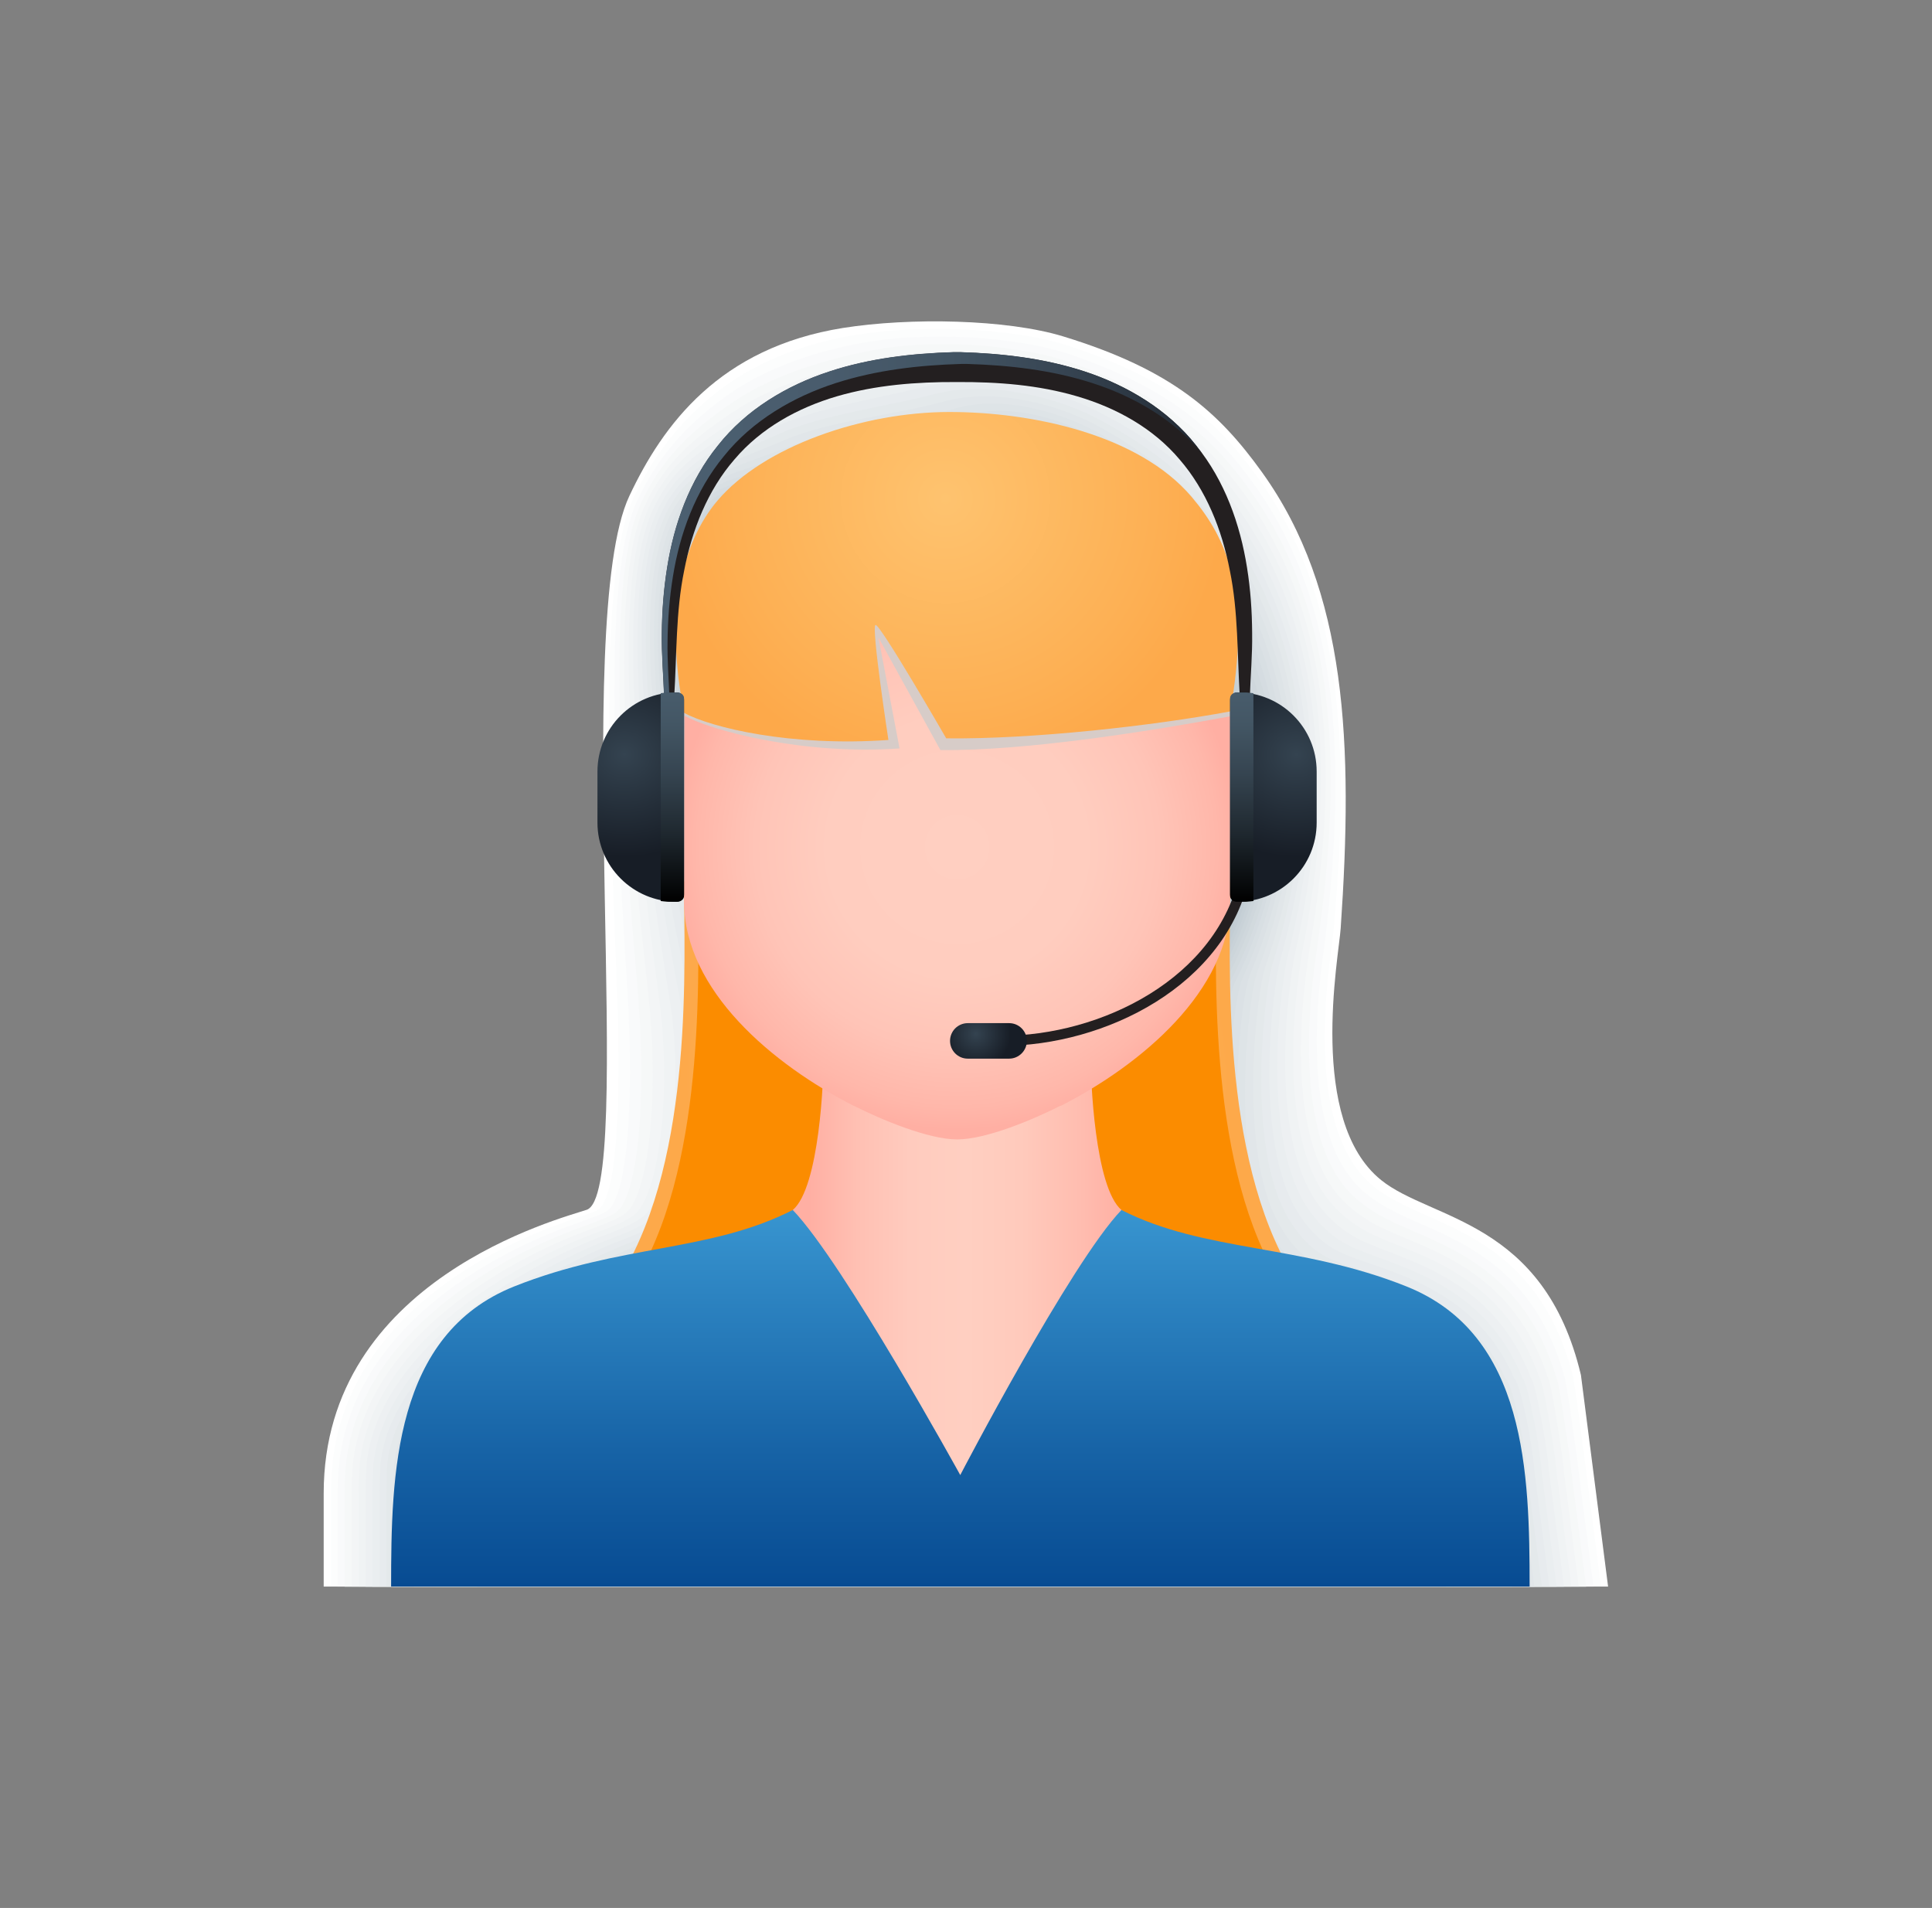 <?xml version="1.0" encoding="utf-8"?>
<!-- Generator: Adobe Illustrator 27.1.0, SVG Export Plug-In . SVG Version: 6.00 Build 0)  -->
<svg version="1.1" id="Layer_1" xmlns="http://www.w3.org/2000/svg" xmlns:xlink="http://www.w3.org/1999/xlink" x="0px" y="0px"
	 viewBox="0 0 166.47 164.4" style="enable-background:new 0 0 166.47 164.4;" xml:space="preserve">
<rect x="0" y="0" width="166.47" height="164.4" fill="#808080" stroke="none"/>
<style type="text/css">
	.st0{fill:#FFFFFF;}
	.st1{display:none;}
	.st2{display:inline;}
	.st3{fill:#41474F;}
	.st4{fill:#036AAA;}
	.st5{fill-rule:evenodd;clip-rule:evenodd;fill:#41474F;}
	.st6{fill-rule:evenodd;clip-rule:evenodd;fill:#036AAA;}
	.st7{fill:#050505;}
	.st8{opacity:0.2;fill:#1B558A;}
	
		.st9{clip-path:url(#SVGID_00000021095128550029285020000003803921592710460055_);fill:url(#SVGID_00000094607826675252018950000017175232282641647790_);}
	.st10{fill:#333333;}
	.st11{fill:#0E4681;}
	.st12{fill:none;stroke:#318DCC;stroke-width:4;stroke-miterlimit:10;}
	.st13{fill:#38434B;}
	.st14{fill:url(#SVGID_00000013161500553168539500000000347292895015205547_);}
	.st15{fill:url(#SVGID_00000033363256913893925540000000986980766453612683_);}
	.st16{fill:url(#SVGID_00000173157913167407219890000000460242093690768292_);}
	.st17{fill:#B6D6EF;}
	.st18{fill:#FCFDFD;}
	.st19{fill:#F9FAFB;}
	.st20{fill:#F6F8F8;}
	.st21{fill:#F3F5F6;}
	.st22{fill:#F0F3F4;}
	.st23{fill:#EDF0F2;}
	.st24{fill:#EAEEF0;}
	.st25{fill:#E7EBEE;}
	.st26{fill:#E4E9EB;}
	.st27{fill:#E1E6E9;}
	.st28{fill:#DEE4E7;}
	.st29{fill:#DBE1E5;}
	.st30{fill:#D8DFE3;}
	.st31{fill:#D5DCE1;}
	.st32{fill:#D2DADE;}
	.st33{fill:#CFD7DC;}
	.st34{fill:#CCD5DA;}
	.st35{fill:#C9D2D8;}
	.st36{fill:#C6D0D6;}
	.st37{fill:#C3CDD4;}
	.st38{fill:#C0CBD1;}
	.st39{fill:#BDC8CF;}
	.st40{fill:#BAC6CD;}
	.st41{fill:url(#SVGID_00000094612101319572911940000012581704795532617862_);}
	.st42{fill:#E3F2FD;}
	.st43{fill:url(#SVGID_00000104694849859825290990000010845086087577927615_);}
	.st44{fill:#C2185B;}
	.st45{fill:url(#SVGID_00000049190921750187991440000017290418537064216993_);}
	.st46{fill:#CFD8DC;}
	.st47{fill:#EFF9FF;}
	.st48{fill:url(#SVGID_00000065785220299686695050000015607198085209968062_);}
	.st49{fill:url(#SVGID_00000129891838028100985070000005797559110929173651_);}
	.st50{fill:url(#SVGID_00000039855616475347105530000011999056926694417034_);}
	.st51{fill:url(#SVGID_00000041287044291840622080000010755766753017599898_);}
	.st52{fill:url(#SVGID_00000000924306118647761900000010064503802900538503_);}
	.st53{fill:#B0BEC5;}
	.st54{fill:url(#SVGID_00000026144023068981794980000005446090536348999316_);}
	.st55{fill:#FFB6A9;}
	.st56{fill:url(#SVGID_00000136407771423493914920000010357528038165616000_);}
	.st57{fill:url(#SVGID_00000024683103117904482610000000348390557013142413_);}
	.st58{fill:#FEFEFE;}
	.st59{fill:#FBFBFC;}
	.st60{fill:#F8F9FA;}
	.st61{fill:#F5F6F7;}
	.st62{fill:#F2F4F5;}
	.st63{fill:#EFF2F3;}
	.st64{fill:#ECEFF1;}
	.st65{fill:#E9EDEF;}
	.st66{fill:#E7ECEE;}
	.st67{fill:#E6EAED;}
	.st68{fill:#E3E8EA;}
	.st69{fill:#E1E7E9;}
	.st70{fill:#E0E5E8;}
	.st71{fill:#DDE3E6;}
	.st72{fill:url(#SVGID_00000070806671439753505570000012866083994482526654_);}
	.st73{fill:url(#SVGID_00000091732749622407171810000011132973749754041259_);}
	.st74{fill:url(#SVGID_00000081640725354815232720000014912597128320009915_);}
	.st75{fill:url(#SVGID_00000018959844096950080330000011240206741522611875_);}
	.st76{opacity:0.5;fill:#FFFFFF;}
	.st77{fill:url(#SVGID_00000047779638309629498360000011572934473226838957_);}
	.st78{fill:url(#SVGID_00000046309992146190634230000014087254295130311554_);}
	.st79{fill:url(#SVGID_00000039840243664866773580000000438010957703566991_);}
	.st80{fill:#FBFCFC;}
	.st81{fill:#F7F8F9;}
	.st82{fill:#EBEFF0;}
	.st83{fill:#E3E8EB;}
	.st84{fill:#DFE5E8;}
	.st85{fill:#DBE2E5;}
	.st86{fill:#D7DEE2;}
	.st87{fill:#D3DBDF;}
	.st88{fill:#D0D8DC;}
	.st89{fill:#CCD5D9;}
	.st90{fill:#C8D1D6;}
	.st91{fill:#C4CED3;}
	.st92{fill:#C0CBD0;}
	.st93{fill:#BCC8CD;}
	.st94{fill:#B8C4CB;}
	.st95{fill:#B4C1C8;}
	.st96{fill:#ACBBC2;}
	.st97{fill:#A8B7BF;}
	.st98{fill:#A4B4BC;}
	.st99{fill:#FEFCFC;}
	.st100{fill:#FCFAF9;}
	.st101{fill:#FBF7F6;}
	.st102{fill:#F9F4F3;}
	.st103{fill:#F8F1F0;}
	.st104{fill:#F6EFED;}
	.st105{fill:#F5ECEA;}
	.st106{fill:#F4E9E7;}
	.st107{fill:#F2E6E4;}
	.st108{fill:#F1E4E1;}
	.st109{fill:#EFE1DE;}
	.st110{fill:#EEDEDB;}
	.st111{fill:#ECDBD8;}
	.st112{fill:#EBD9D5;}
	.st113{fill:#E9D6D2;}
	.st114{fill:#E8D3CF;}
	.st115{fill:#E7D0CC;}
	.st116{fill:#E5CEC9;}
	.st117{fill:#E4CBC6;}
	.st118{fill:#E2C8C3;}
	.st119{fill:#E1C5C0;}
	.st120{fill:#DFC3BD;}
	.st121{fill:#DEC0BA;}
	.st122{fill:#FEFDFD;}
	.st123{fill:#FDFCFB;}
	.st124{fill:#FCFAFA;}
	.st125{fill:#FBF8F8;}
	.st126{fill:#FAF7F6;}
	.st127{fill:#F9F5F4;}
	.st128{fill:#F8F3F3;}
	.st129{fill:#F7F2F1;}
	.st130{fill:#F6F0EF;}
	.st131{fill:#F5EEED;}
	.st132{fill:#F4EDEB;}
	.st133{fill:#F3EBEA;}
	.st134{fill:#F2EAE8;}
	.st135{fill:#F1E8E6;}
	.st136{fill:#F0E6E4;}
	.st137{fill:#EFE5E2;}
	.st138{fill:#EEE3E1;}
	.st139{fill:#EDE1DF;}
	.st140{fill:#ECE0DD;}
	.st141{fill:#EBDEDB;}
	.st142{fill:#EADCDA;}
	.st143{fill:#E9DBD8;}
	.st144{fill:#E8D9D6;}
	.st145{fill:url(#SVGID_00000147189209133307772790000010839335239076441493_);}
	.st146{fill:url(#SVGID_00000124151366496935581660000010143507230124483980_);}
	.st147{fill:url(#SVGID_00000072983979374458328780000005755332756701561251_);}
	.st148{fill:url(#SVGID_00000031205089440753913240000008837085449009083046_);}
	.st149{fill:#FCF9F9;}
	.st150{fill:#F9F4F4;}
	.st151{fill:#F6EEEE;}
	.st152{fill:#F4E8E8;}
	.st153{fill:#F1E3E3;}
	.st154{fill:#EEDDDD;}
	.st155{fill:#EBD7D7;}
	.st156{fill:#E8D2D2;}
	.st157{fill:#E5CCCC;}
	.st158{fill:#E2C6C6;}
	.st159{fill:#DFC1C1;}
	.st160{fill:#DDBBBB;}
	.st161{fill:#DAB6B6;}
	.st162{fill:#D7B0B0;}
	.st163{fill:#D4AAAA;}
	.st164{fill:#D1A5A5;}
	.st165{fill:#CE9F9F;}
	.st166{fill:#CB9999;}
	.st167{fill:#C89494;}
	.st168{fill:#C68E8E;}
	.st169{fill:#C38888;}
	.st170{fill:#C08383;}
	.st171{fill:#BD7D7D;}
	.st172{fill:url(#SVGID_00000115481745857877892220000004074645267806492855_);}
	.st173{fill:url(#SVGID_00000111903416345429906560000017197410849576447675_);}
	.st174{fill:#FDFBFA;}
	.st175{fill:#F8F2F1;}
	.st176{fill:#F6EEED;}
	.st177{fill:#F4EAE8;}
	.st178{fill:#F2E6E3;}
	.st179{fill:#F0E1DF;}
	.st180{fill:#EEDDDA;}
	.st181{fill:#EBD9D6;}
	.st182{fill:#E9D5D1;}
	.st183{fill:#E7D1CC;}
	.st184{fill:#E5CCC8;}
	.st185{fill:#E3C8C3;}
	.st186{fill:#E1C4BE;}
	.st187{fill:#DCBCB5;}
	.st188{fill:#DAB7B1;}
	.st189{fill:#D8B3AC;}
	.st190{fill:#D6AFA7;}
	.st191{fill:#D4ABA3;}
	.st192{fill:#D1A69E;}
	.st193{fill:#CFA29A;}
	.st194{fill:#CD9E95;}
	.st195{fill:url(#SVGID_00000044135856649111552010000007903733527646458553_);}
	.st196{fill:url(#SVGID_00000178927046294442074620000016624505026889165966_);}
	.st197{fill:url(#SVGID_00000052076892393880124400000011160018522880607669_);}
	.st198{fill:url(#SVGID_00000023962483931706419730000002587026565720127898_);}
	.st199{fill:url(#SVGID_00000087398958486432219810000016593241710895421327_);}
	.st200{fill:url(#SVGID_00000106105217666703072980000008158818442264930224_);}
	.st201{fill:url(#SVGID_00000018236464644867632230000005081119574725614001_);}
	.st202{fill:url(#SVGID_00000111164740061922873080000018047271837117095101_);}
	.st203{fill:url(#SVGID_00000008142924540877411920000007883550312318462887_);}
	.st204{fill:url(#SVGID_00000172401935131226494820000018322954488117883802_);}
	.st205{fill:url(#SVGID_00000132058415845543324470000002383377604766371236_);}
	.st206{fill:url(#SVGID_00000149382221875135592970000010812173044893137560_);}
	.st207{fill:url(#SVGID_00000138559032698198233470000001642753857764312201_);}
	.st208{fill:#FB8C00;}
	.st209{fill:url(#SVGID_00000066485478177000190970000016106137709066273945_);}
	.st210{fill:url(#SVGID_00000137133462826074498890000014778121049391701659_);}
	.st211{fill:url(#SVGID_00000143602083527330629400000013983511819607070362_);}
	.st212{fill:#D7CCC8;}
	.st213{fill:url(#SVGID_00000078011570046297749420000018339284336503195556_);}
	.st214{fill:#231F20;}
	.st215{fill:url(#SVGID_00000002371843883607305940000000188141871538637230_);}
	.st216{fill:url(#SVGID_00000124871662731412761730000005618807378570537617_);}
	.st217{fill:url(#SVGID_00000161593903504981410720000001088302531871288217_);}
	.st218{fill:url(#SVGID_00000130638826468796815300000006125094776501194174_);}
	.st219{fill:url(#SVGID_00000131334092378489741310000015318324825571891882_);}
	.st220{fill:url(#SVGID_00000008116736697778246780000015263215111691975297_);}
	.st221{fill:#FCFCFD;}
	.st222{fill:#F8FAFA;}
	.st223{fill:#F5F7F8;}
	.st224{fill:#EEF2F3;}
	.st225{fill:#E8ECEE;}
	.st226{fill:#E5E9EC;}
	.st227{fill:#DBE1E4;}
	.st228{fill:#D7DFE2;}
	.st229{fill:#D4DCDF;}
	.st230{fill:#D1D9DD;}
	.st231{fill:#CDD7DA;}
	.st232{fill:#CAD4D8;}
	.st233{fill:#C7D1D6;}
	.st234{fill:#C0CCD1;}
	.st235{fill:#BDC9CE;}
	.st236{fill:#BAC6CC;}
	.st237{fill:#B6C4C9;}
	.st238{fill:#B3C1C7;}
	.st239{fill:#DC655A;}
	.st240{fill:url(#SVGID_00000044177776619058992500000015779510274393646223_);}
	.st241{fill:url(#SVGID_00000115509941396679032870000016844057439221248437_);}
	.st242{fill:url(#SVGID_00000026123680179142540110000002679548367964165024_);}
	.st243{fill:url(#SVGID_00000032637136981317751560000001983084964475016361_);}
	.st244{fill:url(#SVGID_00000081610835861585238070000006481639487218620339_);}
	.st245{fill:url(#SVGID_00000151524370054832937590000011910251914746049207_);}
	.st246{fill:url(#SVGID_00000084515011242766173200000008173505857605414021_);}
	.st247{fill:url(#SVGID_00000010294300734058831100000003854589126568116158_);}
	.st248{fill:url(#SVGID_00000170989744813017266270000012455820717782015118_);}
	.st249{fill:url(#SVGID_00000067212574772685797990000008692943159959239554_);}
	.st250{fill:url(#SVGID_00000157276697438591323390000005232955554362797221_);}
	.st251{fill:url(#SVGID_00000137830784999272680530000005704020144841086865_);}
	.st252{fill:url(#SVGID_00000106123221325929535450000016463163199399825057_);}
	.st253{fill:url(#SVGID_00000084523271799355254140000008703729535777575078_);}
	.st254{fill:url(#SVGID_00000094616000515057453570000003365061686178128010_);}
	.st255{fill:url(#SVGID_00000129885934902960928210000016987002936243361727_);}
	.st256{fill:url(#SVGID_00000049220009485952571210000016794968137110327455_);}
	.st257{fill:url(#SVGID_00000119091697207686863130000018409758023957790599_);}
	.st258{fill:url(#SVGID_00000055690099897728261600000004394162622190640008_);}
	.st259{fill:url(#SVGID_00000163760755185945079170000010194547173156292480_);}
	.st260{fill:url(#SVGID_00000067926877473618071690000015590433634548758926_);}
	.st261{fill:none;}
	.st262{fill:url(#SVGID_00000014593310916735046230000003938044388757486724_);}
	.st263{fill:#FFFFFF;fill-opacity:0.36;}
	.st264{fill:url(#SVGID_00000034078599451150239690000011415040558881602969_);}
	.st265{fill:url(#SVGID_00000052798883566300225670000000062412240221816713_);}
	.st266{fill:url(#SVGID_00000080170336945008921550000016280340136813186999_);}
	.st267{fill:url(#SVGID_00000171696930216535492460000002065100721391916960_);}
	.st268{fill:url(#SVGID_00000150791935620928443890000016228081722578159282_);}
	.st269{fill:url(#SVGID_00000008143147134228118020000006464967052322089879_);}
	.st270{fill:url(#SVGID_00000016773368802133569970000002353410873638261674_);}
	.st271{fill:url(#SVGID_00000074399969272318376940000001201282680368334478_);}
	.st272{fill:url(#SVGID_00000116208720512121906180000000199859807070315438_);}
	.st273{fill:url(#SVGID_00000037673954719790264500000014652204020379775382_);}
	.st274{fill:url(#SVGID_00000181772840097860010340000003193551037505022365_);}
	.st275{fill:url(#SVGID_00000053535484338264918610000013840757520682343828_);}
	.st276{fill:url(#SVGID_00000067947026008564998210000009913441510959215537_);}
	.st277{fill:url(#SVGID_00000060001610338809535390000016204471468018304929_);}
	.st278{fill:#EEF1F3;}
	.st279{fill:#E6EBED;}
	.st280{fill:#E2E7EA;}
	.st281{fill:#DAE0E4;}
	.st282{fill:#D6DDE1;}
	.st283{fill:#CDD6DA;}
	.st284{fill:#C9D3D7;}
	.st285{fill:#C5D0D4;}
	.st286{fill:#C1CCD1;}
	.st287{fill:#B9C5CB;}
	.st288{fill:#B5C2C8;}
	.st289{fill:#B1BFC5;}
	.st290{fill:#A8B8BF;}
	.st291{fill:#A0B1B9;}
	.st292{fill:url(#SVGID_00000097462210953948082340000012136684935584679052_);}
	.st293{fill:url(#SVGID_00000053518251306052098470000007319540333223791030_);}
	.st294{fill:#212121;}
	.st295{fill:url(#SVGID_00000103969717833102376550000005869424389762506669_);}
	.st296{fill:url(#SVGID_00000174591654671507558030000012224978772480834949_);}
	.st297{fill:url(#SVGID_00000016759664806506967270000007365129082083987120_);}
	.st298{fill:url(#SVGID_00000097459010423384941660000013990492183673968261_);}
	.st299{fill:url(#SVGID_00000117668166279678965150000005996490270971907721_);}
	.st300{fill:url(#SVGID_00000103971843603766343220000012047602058438340737_);}
	.st301{fill:url(#SVGID_00000129165155956258227360000000029996375136725944_);}
	.st302{fill:url(#SVGID_00000028297859838093065520000000739109785627109291_);}
	.st303{fill:url(#SVGID_00000103249100802407998480000003892099636324703884_);}
	.st304{fill:url(#SVGID_00000091695312659909774800000015825763015238694289_);}
	.st305{fill:#B5BECC;}
	.st306{fill:url(#SVGID_00000086667784941262620820000012503489901664557721_);}
	.st307{fill:#FFFFFF;fill-opacity:0.28;}
	.st308{opacity:0.25;}
	.st309{fill:url(#SVGID_00000100343080459218783050000010244773287361363627_);}
	.st310{fill:url(#SVGID_00000163765091233852260430000009738483246283598755_);}
	.st311{fill:url(#SVGID_00000149382783017832965770000016037200590668286361_);}
	.st312{fill:url(#SVGID_00000026136448795480193920000006008880302900623271_);}
	.st313{fill:url(#SVGID_00000012450560087826782610000018322910442411878830_);}
	.st314{fill:url(#SVGID_00000035488650513866278210000016768770249795086250_);}
	.st315{fill:url(#SVGID_00000168812149471089336930000005807791932547376301_);}
	.st316{fill:url(#SVGID_00000152970516555935119380000008819621695796799630_);}
	.st317{fill:url(#SVGID_00000068637235190762942530000014155992431696585100_);}
	.st318{fill:url(#SVGID_00000010298141591566059440000007787695987351808164_);}
	.st319{fill:url(#SVGID_00000075142232162725368690000011054374610896407227_);}
	.st320{fill:url(#SVGID_00000095306633384078761510000013470064984502825148_);}
	.st321{fill:url(#SVGID_00000000940783106685465230000010586306440794374591_);}
	.st322{fill:url(#SVGID_00000116227660421297106840000015637859968686801342_);}
	.st323{fill:url(#SVGID_00000083785066382804425140000002589814496976730014_);}
	.st324{fill:url(#SVGID_00000121976324099879811840000010115088801590292631_);}
	.st325{fill:url(#SVGID_00000132790492445577336720000011857258114597748906_);}
	.st326{fill:url(#SVGID_00000176007635741308697370000004054805964371018131_);}
	.st327{fill:url(#SVGID_00000011027581262698704990000011295291993594029451_);}
	.st328{fill:url(#SVGID_00000077291606033714330950000006051759716981049240_);}
	.st329{fill:url(#SVGID_00000151509644249946018500000009639135816874150827_);}
	.st330{fill:url(#SVGID_00000035493397914651830010000001726778675773876864_);}
	.st331{fill:url(#SVGID_00000154423699934906554400000007277637656094782636_);}
	.st332{fill:url(#SVGID_00000070819704292739185350000005544277639240135552_);}
	.st333{fill:url(#SVGID_00000054948384495061049250000016443151010528459151_);}
	.st334{fill:url(#SVGID_00000183241651792018760560000007775367839697246383_);}
	.st335{fill:url(#SVGID_00000056413016539303162970000016712425754976817039_);}
	.st336{fill:url(#SVGID_00000128465552131842711770000004513390200721650595_);}
	.st337{fill:url(#SVGID_00000167397289891133033180000010324527054518301314_);}
	.st338{fill:url(#SVGID_00000049937717342205731050000005753001245736079294_);}
	.st339{fill:url(#SVGID_00000084502924076161001640000009813602200423259064_);}
	.st340{fill:url(#SVGID_00000103955680205732613070000008819876402139319961_);}
	.st341{fill:url(#SVGID_00000127024693734402117950000003217268493396648088_);}
	.st342{fill:url(#SVGID_00000095326540316100607270000011119113577961454263_);}
	.st343{fill:url(#SVGID_00000055694530895379286840000000937395642302107014_);}
	.st344{fill:url(#SVGID_00000091010974115986165960000006017849329046987708_);}
	.st345{fill:url(#SVGID_00000103247925369865727380000005577208728353329312_);}
	.st346{fill:url(#SVGID_00000031899609064384595830000014425583768601991091_);}
	.st347{fill:url(#SVGID_00000043418639655648040860000000432045519954647188_);}
	.st348{fill:url(#SVGID_00000057126706913107394950000004391639668947453075_);}
	.st349{fill:url(#SVGID_00000040571487411159784650000014234498988837802134_);}
	.st350{fill:url(#SVGID_00000106144641416018020920000015181705674723182506_);}
	.st351{fill:url(#SVGID_00000115507634811121577260000006523691829831714735_);}
	.st352{fill:url(#SVGID_00000045597573198600607390000010303503180866530966_);}
	.st353{fill:url(#SVGID_00000054969749461170431120000005028378084624404881_);}
	.st354{fill:url(#SVGID_00000181803884427607991250000018149460491441769663_);}
	.st355{fill:url(#SVGID_00000131353098180963809330000014777252910583283894_);}
	.st356{fill:url(#SVGID_00000060734254546295595720000008186222597640636806_);}
	.st357{fill:url(#SVGID_00000090293983889415389680000004260151205797884599_);}
	.st358{fill:url(#SVGID_00000058552761216154699520000005009403583840129436_);}
	.st359{fill:url(#SVGID_00000101785346080405943900000006512637496875778724_);}
	.st360{fill:url(#SVGID_00000100371538106971552430000015001657854906123673_);}
	.st361{fill:url(#SVGID_00000023965239984720975830000011757633817390077832_);}
	.st362{fill:url(#SVGID_00000170254344690977076510000007749421905592674718_);}
	.st363{fill:url(#SVGID_00000016762891537062483660000004545723978734495874_);}
	.st364{fill:url(#SVGID_00000132771030591673345470000004785707380165947780_);}
	.st365{fill:url(#SVGID_00000170963199396656993870000000468219951431060898_);}
	.st366{fill:url(#SVGID_00000029765908102162809710000013416280159966941066_);}
	.st367{fill:url(#SVGID_00000178902040064880304660000008664574189926924190_);}
	.st368{fill:#E8B46C;}
	.st369{fill:url(#SVGID_00000165200443969036269290000011496171724311473812_);}
	.st370{fill:#D88A3B;}
	.st371{fill:url(#SVGID_00000034070327355661154150000011074288526742234508_);}
	.st372{fill:url(#SVGID_00000172436592973305129360000015938743031954590349_);}
	.st373{fill:url(#SVGID_00000168839869452161613680000006580398770782892949_);}
	.st374{fill:url(#SVGID_00000039105819974837249390000015138250354481197743_);}
	.st375{fill:#CCB384;}
	.st376{fill:url(#SVGID_00000023280835996792453460000003645623499983306125_);}
</style>
<g>
	<g>
		<path class="st0" d="M119,101.68c-6.36-5.14-3.65-19.2-3.48-21.69c1.09-15.83,0.56-29.09-6.78-39.3
			c-3.7-5.15-7.74-8.83-17.12-11.7c-4.86-1.49-13.19-1.65-18.99-0.73c-10.62,1.7-15.5,8.31-18.4,14.47
			c-5.1,10.81,0.68,60.43-3.73,61.53c-2.1,0.72-22.61,5.95-22.61,24.41v8.04c0,0,36.66,0,51.86,0c15.74,0,58.81,0,58.81,0
			l-2.34-18.23C133.04,105.11,123.31,105.16,119,101.68z"/>
		<path class="st18" d="M54.57,42.94c-3.13,6.67-1.96,27.18-1.4,42.51c0.36,9.98-0.01,18.25-1.84,18.9c-0.5,0.22-1.92,0.65-3.8,1.37
			c-5.96,2.27-17.6,8.24-18.89,20.45c-0.08,0.76-0.12,1.67-0.12,2.48v8.05c0,0,36.14,0,51.26,0c15.65,0,58.17,0,58.17,0l-1.29-10.01
			c0-0.15-1.06-8.11-1.14-8.18c-2.41-9.29-8.22-11.84-12.65-13.8c-1.84-0.81-3.5-1.59-4.73-2.66c-6.07-5.31-3.48-19.29-3.25-21.73
			c1.45-15.63,0.85-28.81-6.36-38.96c-3.57-5.02-7.51-8.65-16.55-11.59c-4.74-1.54-12.79-1.84-18.45-0.88
			c-4.85,0.83-8.75,2.55-11.69,4.85C58.37,36.43,56.15,39.56,54.57,42.94z"/>
		<path class="st19" d="M54.9,43.15c-3.19,6.85-1.73,27.32-0.83,42.41c0.57,9.64-0.02,18.03-1.93,18.89
			c-0.53,0.29-1.92,0.74-3.76,1.44c-5.77,2.2-17.89,8.37-19.16,20.27c-0.08,0.73-0.12,1.71-0.12,2.49v8.06c0,0,35.61,0,50.66,0
			c15.57,0,57.54,0,57.54,0l-1.29-10.01c0-0.3-1.07-8-1.23-8.15c-2.55-9.1-8.64-11.46-12.94-13.35c-1.81-0.79-3.41-1.63-4.6-2.76
			c-5.77-5.47-3.3-19.39-3.02-21.77c1.8-15.43,1.14-28.53-5.95-38.63c-3.43-4.89-7.29-8.48-15.98-11.47
			c-4.62-1.59-12.4-2.03-17.92-1.04c-4.77,0.86-8.86,2.46-11.91,4.68C58.83,36.85,56.51,39.68,54.9,43.15z"/>
		<path class="st20" d="M55.23,43.36c-3.25,7.02-1.51,27.44-0.26,42.31c0.78,9.29-0.04,17.81-2.02,18.88
			c-0.55,0.35-1.93,0.84-3.72,1.51c-5.59,2.13-18.17,8.5-19.42,20.1c-0.07,0.7-0.11,1.75-0.11,2.49v8.07c0,0,35.09,0,50.06,0
			c15.49,0,56.91,0,56.91,0l-1.29-10.02c0-0.44-1.07-7.9-1.31-8.11c-2.7-8.91-9.06-11.07-13.22-12.91
			c-1.77-0.76-3.31-1.66-4.48-2.86c-5.49-5.62-3.12-19.48-2.79-21.81c2.16-15.23,1.43-28.25-5.54-38.29
			c-3.3-4.76-7.07-8.3-15.41-11.36c-4.5-1.65-12.01-2.22-17.39-1.19c-4.69,0.89-8.97,2.36-12.14,4.51
			C59.28,37.27,56.88,39.8,55.23,43.36z"/>
		<path class="st21" d="M55.56,43.57c-3.31,7.19-1.29,27.56,0.31,42.2c0.98,8.93-0.05,17.59-2.1,18.87
			c-0.57,0.41-1.94,0.93-3.68,1.58c-5.4,2.06-18.46,8.63-19.68,19.92c-0.07,0.66-0.11,1.79-0.11,2.49v8.08c0,0,34.57,0,49.46,0
			c15.41,0,56.27,0,56.27,0l-1.29-10.02c0-0.59-1.08-7.79-1.4-8.08c-2.85-8.73-9.48-10.69-13.5-12.46c-1.74-0.74-3.22-1.7-4.36-2.96
			c-5.2-5.76-2.95-19.57-2.57-21.85c2.52-15.04,1.71-27.97-5.12-37.96c-3.17-4.63-6.85-8.14-14.84-11.24
			c-4.38-1.7-11.62-2.4-16.85-1.35c-4.6,0.93-9.08,2.26-12.36,4.34C59.74,37.68,57.24,39.92,55.56,43.57z"/>
		<path class="st22" d="M55.89,43.77c-3.37,7.37-1.08,27.67,0.88,42.1c1.17,8.58-0.07,17.36-2.19,18.86
			c-0.59,0.47-1.94,1.02-3.64,1.65c-5.21,1.98-18.75,8.77-19.94,19.74c-0.07,0.63-0.1,1.83-0.1,2.5v8.09c0,0,34.05,0,48.86,0
			c15.33,0,55.64,0,55.64,0l-1.3-10.02c0-0.74-1.09-7.68-1.48-8.05c-3-8.54-9.9-10.31-13.78-12.01c-1.7-0.71-3.12-1.73-4.23-3.06
			c-4.92-5.89-2.77-19.67-2.34-21.88c2.89-14.85,2-27.69-4.71-37.62c-3.04-4.5-6.63-7.97-14.26-11.13
			c-4.26-1.76-11.22-2.59-16.32-1.51c-4.52,0.96-9.2,2.16-12.58,4.17C60.19,38.09,57.61,40.04,55.89,43.77z"/>
		<path class="st23" d="M56.23,43.98c-3.44,7.54-0.88,27.77,1.45,42c1.35,8.22-0.08,17.14-2.28,18.85
			c-0.62,0.53-1.95,1.11-3.61,1.72c-5.03,1.91-19.03,8.9-20.2,19.57c-0.06,0.59-0.09,1.87-0.09,2.5v8.1c0,0,33.52,0,48.26,0
			c15.25,0,55,0,55,0l-1.3-10.02c0-0.89-1.09-7.58-1.57-8.01c-3.15-8.35-10.31-9.93-14.06-11.57c-1.67-0.69-3.03-1.77-4.11-3.16
			c-4.65-6.01-2.59-19.76-2.11-21.92c3.26-14.66,2.28-27.41-4.29-37.29c-2.91-4.37-6.41-7.81-13.69-11.01
			c-4.14-1.82-10.83-2.78-15.78-1.66c-4.44,1-9.31,2.06-12.8,4C60.64,38.5,57.97,40.16,56.23,43.98z"/>
		<path class="st24" d="M56.56,44.19c-3.5,7.71-0.68,27.87,2.02,41.9c1.52,7.86-0.1,16.92-2.37,18.84c-0.64,0.59-1.95,1.2-3.57,1.79
			c-4.84,1.84-19.32,9.03-20.46,19.39c-0.06,0.56-0.09,1.91-0.09,2.5v8.11c0,0,33,0,47.66,0c15.17,0,54.37,0,54.37,0l-1.3-10.02
			c0-1.03-1.1-7.47-1.65-7.98c-3.29-8.16-10.73-9.55-14.34-11.12c-1.63-0.67-2.94-1.8-3.99-3.26c-4.38-6.12-2.41-19.86-1.88-21.96
			c3.63-14.47,2.57-27.12-3.88-36.95c-2.78-4.24-6.19-7.66-13.12-10.9c-4.02-1.88-10.44-2.96-15.25-1.82
			c-4.35,1.03-9.43,1.96-13.02,3.82C61.09,38.91,58.33,40.28,56.56,44.19z"/>
		<path class="st25" d="M56.89,44.4c-3.56,7.88-0.5,27.96,2.6,41.79c1.68,7.5-0.11,16.7-2.45,18.83c-0.66,0.65-1.96,1.29-3.53,1.85
			c-4.65,1.77-19.61,9.16-20.72,19.21c-0.05,0.52-0.08,1.95-0.08,2.5v8.12c0,0,32.48,0,47.06,0c15.09,0,53.73,0,53.73,0l-1.3-10.02
			c0-1.18-1.1-7.37-1.74-7.94c-3.44-7.97-11.15-9.17-14.62-10.68c-1.59-0.64-2.84-1.82-3.87-3.36c-4.12-6.22-2.23-19.95-1.66-22
			c4.02-14.28,2.85-26.84-3.46-36.61c-2.65-4.11-5.97-7.51-12.55-10.78c-3.91-1.95-10.05-3.15-14.72-1.97
			c-4.27,1.07-9.55,1.85-13.24,3.65C61.54,39.32,58.7,40.4,56.89,44.4z"/>
		<path class="st26" d="M57.22,44.61c-3.62,8.06-0.32,28.05,3.17,41.69c1.83,7.13-0.13,16.47-2.54,18.82
			c-0.69,0.71-1.96,1.38-3.49,1.92c-4.47,1.7-19.89,9.29-20.98,19.03c-0.05,0.49-0.08,1.99-0.08,2.51v8.13c0,0,31.96,0,46.45,0
			c15.01,0,53.1,0,53.1,0l-1.3-10.02c0-1.33-1.11-7.26-1.83-7.91c-3.59-7.79-11.57-8.79-14.9-10.23c-1.56-0.62-2.76-1.85-3.74-3.46
			c-3.87-6.32-2.05-20.05-1.43-22.04c4.4-14.09,3.13-26.55-3.05-36.28c-2.53-3.97-5.75-7.37-11.98-10.67
			c-3.79-2.01-9.65-3.33-14.18-2.13c-4.19,1.11-9.67,1.75-13.46,3.48C61.99,39.73,59.06,40.52,57.22,44.61z"/>
		<path class="st27" d="M57.55,44.82c-3.68,8.23-0.17,28.13,3.74,41.59c1.96,6.77-0.14,16.25-2.63,18.81
			c-0.71,0.78-1.97,1.47-3.45,1.99c-4.28,1.63-20.18,9.42-21.24,18.86c-0.05,0.45-0.07,2.03-0.07,2.51v8.14c0,0,31.43,0,45.85,0
			c14.93,0,52.46,0,52.46,0l-1.3-10.02c0-1.48-1.12-7.15-1.91-7.88c-3.74-7.6-11.99-8.41-15.18-9.78c-1.52-0.59-2.67-1.88-3.62-3.57
			c-3.62-6.42-1.87-20.14-1.2-22.08c4.8-13.9,3.42-26.26-2.64-35.94c-2.4-3.84-5.52-7.23-11.41-10.56
			c-3.68-2.08-9.26-3.51-13.65-2.29c-4.1,1.15-9.79,1.64-13.68,3.31C62.44,40.14,59.42,40.64,57.55,44.82z"/>
		<path class="st28" d="M57.89,45.02c-3.75,8.4-0.02,28.2,4.31,41.49c2.09,6.41-0.16,16.03-2.71,18.8
			c-0.73,0.84-1.97,1.56-3.41,2.06c-4.09,1.55-20.46,9.56-21.51,18.68c-0.04,0.42-0.07,2.07-0.07,2.51v8.15c0,0,30.91,0,45.25,0
			c14.85,0,51.83,0,51.83,0l-1.31-10.02c0-1.62-1.12-7.05-2-7.84c-3.89-7.41-12.41-8.03-15.46-9.34c-1.49-0.57-2.58-1.9-3.5-3.67
			c-3.38-6.51-1.69-20.24-0.97-22.12c5.2-13.71,3.69-25.98-2.22-35.61c-2.28-3.71-5.3-7.1-10.83-10.44
			c-3.56-2.15-8.87-3.69-13.12-2.44c-4.02,1.18-9.91,1.54-13.9,3.14C62.89,40.54,59.79,40.76,57.89,45.02z"/>
		<path class="st29" d="M58.22,45.23c-3.81,8.57,0.1,28.28,4.88,41.38c2.21,6.05-0.17,15.81-2.8,18.79
			c-0.76,0.9-1.98,1.66-3.37,2.13c-3.9,1.48-20.75,9.69-21.77,18.5c-0.04,0.38-0.06,2.11-0.06,2.51v8.16c0,0,30.39,0,44.65,0
			c14.77,0,51.19,0,51.19,0l-1.31-10.02c0-1.77-1.13-6.94-2.08-7.81c-4.03-7.22-12.83-7.65-15.75-8.89
			c-1.45-0.54-2.5-1.93-3.37-3.77c-3.15-6.59-1.5-20.33-0.75-22.16c5.6-13.52,3.97-25.69-1.81-35.27
			c-2.15-3.57-5.07-6.97-10.26-10.33c-3.44-2.23-8.48-3.87-12.58-2.6c-3.93,1.22-10.03,1.43-14.13,2.97
			C63.33,40.94,60.15,40.88,58.22,45.23z"/>
		<path class="st30" d="M58.55,45.44c-3.87,8.75,0.2,28.36,5.45,41.28c2.31,5.69-0.19,15.58-2.89,18.78
			c-0.78,0.96-1.98,1.75-3.33,2.2c-3.72,1.41-21.04,9.82-22.03,18.33c-0.04,0.35-0.06,2.15-0.06,2.52v8.17c0,0,29.87,0,44.05,0
			c14.69,0,50.56,0,50.56,0l-1.31-10.02c0-1.92-1.13-6.84-2.17-7.78c-4.18-7.03-13.25-7.27-16.03-8.45
			c-1.42-0.52-2.41-1.95-3.25-3.87c-2.92-6.68-1.32-20.42-0.52-22.2c6.02-13.33,4.25-25.39-1.39-34.94
			c-2.03-3.43-4.84-6.85-9.69-10.21c-3.32-2.3-8.08-4.05-12.05-2.75c-3.85,1.26-10.15,1.32-14.35,2.8
			C63.78,41.34,60.51,41,58.55,45.44z"/>
		<path class="st31" d="M58.88,45.65c-3.93,8.92,0.28,28.45,6.02,41.18c2.41,5.33-0.2,15.36-2.98,18.77
			c-0.8,1.02-1.99,1.84-3.29,2.27c-3.53,1.34-21.32,9.95-22.29,18.15c-0.03,0.31-0.05,2.19-0.05,2.52v8.17c0,0,29.35,0,43.45,0
			c14.6,0,49.92,0,49.92,0l-1.31-10.02c0-2.07-1.14-6.73-2.25-7.74c-4.33-6.85-13.67-6.89-16.31-8c-1.38-0.5-2.33-1.97-3.13-3.97
			c-2.7-6.76-1.13-20.52-0.29-22.24c6.44-13.13,4.52-25.1-0.98-34.6c-1.91-3.3-4.61-6.74-9.12-10.1c-3.2-2.39-7.69-4.23-11.52-2.91
			c-3.77,1.3-10.27,1.21-14.57,2.63C64.23,41.74,60.88,41.12,58.88,45.65z"/>
		<path class="st32" d="M59.21,45.86c-4,9.09,0.34,28.55,6.6,41.07c2.49,4.98-0.22,15.14-3.06,18.76c-0.83,1.08-2,1.93-3.25,2.34
			c-3.34,1.27-21.61,10.08-22.55,17.97c-0.03,0.28-0.04,2.23-0.04,2.52v8.18c0,0,28.82,0,42.85,0c14.52,0,49.29,0,49.29,0
			l-1.31-10.02c0-2.22-1.14-6.62-2.34-7.71c-4.48-6.66-14.08-6.51-16.59-7.55c-1.34-0.47-2.25-2-3-4.07
			c-2.48-6.85-0.95-20.61-0.06-22.27c6.86-12.93,4.79-24.8-0.56-34.27c-1.79-3.16-4.38-6.63-8.55-9.98
			c-3.08-2.47-7.3-4.41-10.98-3.06c-3.68,1.34-10.39,1.1-14.79,2.46C64.67,42.14,61.24,41.24,59.21,45.86z"/>
		<path class="st33" d="M59.54,46.07c-4.06,9.26,0.37,28.66,7.17,40.97c2.56,4.64-0.23,14.91-3.15,18.75
			c-0.85,1.14-2,2.02-3.21,2.41c-3.16,1.2-21.9,10.21-22.81,17.8c-0.03,0.24-0.04,2.27-0.04,2.53v8.19c0,0,28.3,0,42.25,0
			c14.44,0,48.65,0,48.65,0l-1.31-10.02c0-2.36-1.15-6.52-2.42-7.68c-4.63-6.47-14.5-6.13-16.87-7.11
			c-1.31-0.45-2.18-2.02-2.88-4.17c-2.27-6.93-0.76-20.7,0.16-22.31c7.29-12.73,5.05-24.51-0.15-33.93
			c-1.67-3.02-4.13-6.53-7.98-9.87c-2.95-2.56-6.9-4.59-10.45-3.22c-3.6,1.39-10.51,0.99-15.01,2.29
			C65.12,42.54,61.61,41.36,59.54,46.07z"/>
		<path class="st34" d="M59.88,46.28c-4.12,9.44,0.37,28.8,7.74,40.87c2.62,4.3-0.25,14.69-3.24,18.74
			c-0.87,1.2-2.01,2.11-3.17,2.48c-2.97,1.12-22.18,10.35-23.07,17.62c-0.02,0.21-0.03,2.31-0.03,2.53v8.2c0,0,27.78,0,41.65,0
			c14.36,0,48.02,0,48.02,0l-1.31-10.03c0-2.51-1.16-6.41-2.51-7.64c-4.78-6.28-14.92-5.75-17.15-6.66
			c-1.27-0.42-2.1-2.04-2.76-4.27c-2.07-7.01-0.57-20.79,0.39-22.35c7.73-12.51,5.31-24.21,0.26-33.59
			c-1.55-2.88-3.89-6.44-7.4-9.75c-2.82-2.66-6.51-4.77-9.91-3.38c-3.51,1.43-10.63,0.87-15.23,2.12
			C65.57,42.93,61.97,41.48,59.88,46.28z"/>
		<path class="st35" d="M60.21,46.48c-4.18,9.61,0.34,28.96,8.31,40.77c2.68,3.97-0.26,14.47-3.33,18.73
			c-0.9,1.26-2.01,2.2-3.13,2.55c-2.78,1.05-22.47,10.48-23.33,17.44c-0.02,0.17-0.03,2.35-0.03,2.53v8.21c0,0,27.26,0,41.05,0
			c14.28,0,47.39,0,47.39,0l-1.32-10.03c0-2.66-1.16-6.31-2.59-7.61c-4.92-6.09-15.34-5.36-17.43-6.22
			c-1.24-0.4-2.03-2.06-2.64-4.37c-1.87-7.1-0.38-20.88,0.62-22.39c8.18-12.3,5.57-23.9,0.68-33.26c-1.43-2.74-3.63-6.35-6.83-9.64
			c-2.68-2.76-6.11-4.94-9.38-3.53c-3.42,1.48-10.75,0.76-15.45,1.95C66.01,43.33,62.33,41.6,60.21,46.48z"/>
		<path class="st36" d="M60.54,46.69c-4.24,9.78,0.28,29.16,8.88,40.66c2.73,3.65-0.28,14.25-3.41,18.72
			c-0.92,1.33-2.02,2.29-3.09,2.62c-2.6,0.98-22.75,10.61-23.59,17.27c-0.01,0.14-0.02,2.39-0.02,2.53v8.22c0,0,26.73,0,40.45,0
			c14.2,0,46.75,0,46.75,0l-1.32-10.03c0-2.81-1.17-6.2-2.68-7.57c-5.07-5.91-15.76-4.98-17.71-5.77c-1.2-0.38-1.96-2.09-2.51-4.47
			c-1.67-7.19-0.19-20.97,0.85-22.43c8.63-12.07,5.81-23.6,1.09-32.92c-1.32-2.6-3.37-6.26-6.26-9.52
			c-2.54-2.87-5.72-5.12-8.85-3.69c-3.34,1.52-10.87,0.65-15.67,1.78C66.46,43.72,62.7,41.72,60.54,46.69z"/>
		<path class="st37" d="M60.87,46.9c-4.31,9.95,0.18,29.4,9.45,40.56c2.77,3.34-0.29,14.02-3.5,18.7c-0.94,1.39-2.02,2.38-3.05,2.69
			c-2.41,0.91-23.04,10.74-23.86,17.09c-0.01,0.1-0.02,2.42-0.02,2.54v8.23c0,0,26.21,0,39.85,0c14.12,0,46.12,0,46.12,0
			l-1.32-10.03c0-2.95-1.17-6.09-2.77-7.54c-5.22-5.72-16.18-4.6-17.99-5.32c-1.17-0.35-1.89-2.11-2.39-4.57
			c-1.48-7.28,0-21.06,1.08-22.47c9.09-11.84,6.06-23.29,1.51-32.59c-1.2-2.46-3.1-6.18-5.69-9.41c-2.39-2.98-5.32-5.29-8.31-3.84
			c-3.25,1.57-10.99,0.53-15.89,1.61C66.91,44.11,63.06,41.84,60.87,46.9z"/>
		<path class="st38" d="M61.2,47.11c-4.37,10.13,0.06,29.69,10.02,40.46c2.82,3.04-0.31,13.8-3.59,18.69
			c-0.97,1.45-2.03,2.47-3.01,2.76c-2.22,0.84-23.33,10.87-24.12,16.91c-0.01,0.07-0.01,2.46-0.01,2.54v8.24c0,0,25.69,0,39.25,0
			c14.04,0,45.48,0,45.48,0l-1.32-10.03c0-3.1-1.18-5.99-2.85-7.51c-5.37-5.53-16.6-4.22-18.27-4.88c-1.13-0.33-1.82-2.13-2.27-4.67
			c-1.29-7.37,0.19-21.15,1.3-22.51c9.55-11.6,6.29-22.98,1.92-32.25c-1.09-2.32-2.82-6.1-5.12-9.29c-2.22-3.09-4.92-5.46-7.78-4
			c-3.16,1.62-11.11,0.42-16.12,1.43C67.35,44.51,63.42,41.96,61.2,47.11z"/>
		<path class="st39" d="M61.54,47.32c-4.43,10.3-0.1,30.05,10.6,40.36c2.86,2.76-0.32,13.58-3.68,18.68
			c-0.99,1.51-2.03,2.57-2.97,2.83c-2.04,0.77-23.61,11.01-24.38,16.74c0,0.03-0.01,2.5-0.01,2.54v8.25c0,0,25.17,0,38.65,0
			c13.96,0,44.85,0,44.85,0l-1.32-10.03c0-3.25-1.19-5.88-2.94-7.47c-5.52-5.34-17.02-3.84-18.56-4.43c-1.1-0.3-1.76-2.16-2.14-4.77
			c-1.11-7.46,0.38-21.24,1.53-22.55c10.01-11.35,6.51-22.66,2.33-31.92c-0.98-2.18-2.53-6.02-4.55-9.18
			c-2.04-3.21-4.52-5.63-7.25-4.16c-3.07,1.67-11.23,0.29-16.34,1.26C67.8,44.88,63.79,42.08,61.54,47.32z"/>
		<path class="st40" d="M100.79,115.26c-4.04-1.06-1.88-25.75-0.26-27.46c10.48-11.09,6.71-22.34,2.75-31.58
			c-1.8-4.2-5.66-16.27-10.69-13.38c-2.98,1.72-11.35,0.19-16.56,1.09c-7.78,1.35-11.87-1.73-14.16,3.59
			C57.38,58,61.6,78,73.04,87.78c3.77,3.23-2.8,20.51-6.69,21.57c-1.85,0.7-23.9,11.14-24.64,16.56v10.8c0,0,24.65,0,38.05,0
			c13.88,0,44.21,0,44.21,0l-1.32-10.03C122.64,112.77,102.64,115.95,100.79,115.26z"/>
	</g>
	<g>
		
			<radialGradient id="SVGID_00000155135474301798578350000004084143582178692027_" cx="82.468" cy="92.917" r="23.724" gradientUnits="userSpaceOnUse">
			<stop  offset="0" style="stop-color:#FEC36F"/>
			<stop  offset="0.745" style="stop-color:#FDB054"/>
			<stop  offset="0.993" style="stop-color:#FDA94A"/>
		</radialGradient>
		<path style="fill:url(#SVGID_00000155135474301798578350000004084143582178692027_);" d="M106,75.95H82.47H58.94
			c0,6.9,0.88,23.57-5.41,33.94h28.94h28.94C105.12,99.51,106,82.84,106,75.95z"/>
		<path class="st208" d="M104.8,75.95H82.47H60.14c0,6.9,0.83,23.57-5.14,33.94h27.47h27.46C103.96,99.51,104.8,82.84,104.8,75.95z"
			/>
		
			<linearGradient id="SVGID_00000040534265568194850350000011230287797682972071_" gradientUnits="userSpaceOnUse" x1="69.779" y1="111.871" x2="96.826" y2="111.871">
			<stop  offset="0" style="stop-color:#FFAFA3"/>
			<stop  offset="0.152" style="stop-color:#FFC0B3"/>
			<stop  offset="0.318" style="stop-color:#FFCBBE"/>
			<stop  offset="0.5" style="stop-color:#FFCFC1"/>
			<stop  offset="0.672" style="stop-color:#FFCABC"/>
			<stop  offset="0.872" style="stop-color:#FFBCAF"/>
			<stop  offset="1" style="stop-color:#FFAFA3"/>
		</linearGradient>
		<path style="fill:url(#SVGID_00000040534265568194850350000011230287797682972071_);" d="M106.31,108.17
			c-4.91-0.87-6.8-1.48-9.68-3.91c-2.3-1.95-2.68-11.4-2.64-13.26c-0.58,0.18-11.34,1.3-11.52,1.3c-0.18,0-10.94-1.13-11.52-1.3
			c0.04,1.86-0.34,11.31-2.64,13.26c-2.88,2.43-4.77,3.03-9.68,3.91c-3.2,0.57-5.88,1.23-9.4,1.43
			c8.04,4.83,20.27,23.14,33.25,23.14c12.97,0,25.21-18.31,33.25-23.14C112.19,109.4,109.51,108.74,106.31,108.17z"/>
		
			<linearGradient id="SVGID_00000006680291710256728250000005524984846874712252_" gradientUnits="userSpaceOnUse" x1="82.742" y1="136.713" x2="82.742" y2="104.263">
			<stop  offset="0" style="stop-color:#074B92"/>
			<stop  offset="0.362" style="stop-color:#1763A6"/>
			<stop  offset="1" style="stop-color:#3895D0"/>
		</linearGradient>
		<path style="fill:url(#SVGID_00000006680291710256728250000005524984846874712252_);" d="M121.19,110.85
			c-9.18-3.67-17.42-2.94-24.56-6.59c-4.36,4.55-13.89,22.84-13.89,22.84s-10.07-18.3-14.43-22.84c-7.14,3.65-14.83,2.93-24.01,6.59
			c-10.36,4.14-10.6,16.15-10.6,25.86h49.05h49.05C131.79,127.01,131.55,114.99,121.19,110.85z"/>
		
			<radialGradient id="SVGID_00000122694791658115580230000008385331593502876802_" cx="82.469" cy="72.999" r="24.368" gradientUnits="userSpaceOnUse">
			<stop  offset="0" style="stop-color:#FFCFC1"/>
			<stop  offset="0.457" style="stop-color:#FFCDBF"/>
			<stop  offset="0.714" style="stop-color:#FFC4B7"/>
			<stop  offset="0.92" style="stop-color:#FFB7AA"/>
			<stop  offset="1" style="stop-color:#FFAFA3"/>
		</radialGradient>
		<path style="fill:url(#SVGID_00000122694791658115580230000008385331593502876802_);" d="M58.94,77.66
			c0-18.15,0.07-26.59,0.07-26.59c0-4.32,46.99-4.33,46.99-0.02c0,0.4,0,26.87,0,26.61c0,7.7-7.71,14.11-14.58,17.62
			c-0.02,0-0.05,0-0.07,0.01c-2.29,1.16-6.37,2.89-8.88,2.89c-2.47,0-6.53-1.7-8.88-2.89c-0.02-0.01-0.04-0.01-0.06-0.02
			C66.64,91.76,58.94,85.36,58.94,77.66z"/>
		<g>
			<path class="st212" d="M59.01,51.07c0,0-0.03,3.04-0.05,10.6c2.35,1.28,10.2,3.41,18.55,2.82l-1.82-9.56l5.34,9.7
				c7.39,0.09,18.32-1.67,24.97-2.91c0-5.73,0-10.48,0-10.66C106,46.74,59,46.74,59.01,51.07z"/>
		</g>
		
			<radialGradient id="SVGID_00000111910787406554387380000006845262312446126240_" cx="81.464" cy="42.977" r="24.176" gradientUnits="userSpaceOnUse">
			<stop  offset="0" style="stop-color:#FEC36F"/>
			<stop  offset="0.745" style="stop-color:#FDB054"/>
			<stop  offset="0.993" style="stop-color:#FDA94A"/>
		</radialGradient>
		<path style="fill:url(#SVGID_00000111910787406554387380000006845262312446126240_);" d="M61.82,43.14
			c4-4.71,12.59-7.64,19.98-7.64c7.11,0,16.3,1.92,20.89,7.33c3.07,3.62,5.14,8.33,3.31,18.47c-6.65,1.24-17.08,2.41-24.47,2.32
			c0,0-5.7-9.88-6.09-9.77c-0.39,0.11,1.11,9.91,1.11,9.91c-8.37,0.6-15.28-1.06-17.61-2.34C57.25,52.9,58.75,46.76,61.82,43.14z"/>
		<path class="st214" d="M107.45,48.91c-0.59-3.72-1.91-7.48-4.38-10.52c-2.43-3.08-5.94-5.17-9.59-6.37
			c-3.5-1.15-7.13-1.56-10.74-1.67h-0.55c-3.6,0.11-7.24,0.52-10.73,1.67c-3.65,1.19-7.16,3.28-9.59,6.37
			c-2.47,3.04-3.79,6.8-4.38,10.52c-0.3,1.87-0.44,3.75-0.46,5.63c-0.03,1.88,0.14,3.7,0.2,5.56h0.86
			c0.23-3.71,0.13-7.39,0.86-10.93c0.68-3.53,2.04-6.95,4.34-9.59c2.27-2.68,5.44-4.44,8.82-5.43c3.32-0.97,6.84-1.25,10.35-1.23
			c3.51-0.02,7.03,0.25,10.35,1.23c3.38,0.99,6.56,2.75,8.82,5.43c2.3,2.65,3.66,6.06,4.34,9.59c0.73,3.54,0.63,7.22,0.86,10.93
			h0.86c0.06-1.86,0.23-3.68,0.2-5.56C107.88,52.67,107.75,50.78,107.45,48.91z"/>
		
			<linearGradient id="SVGID_00000056412824872962282150000001577958714922983317_" gradientUnits="userSpaceOnUse" x1="57.026" y1="45.229" x2="103.572" y2="45.229">
			<stop  offset="0" style="stop-color:#4B5F70"/>
			<stop  offset="0.303" style="stop-color:#495C6D"/>
			<stop  offset="0.534" style="stop-color:#425463"/>
			<stop  offset="0.74" style="stop-color:#374553"/>
			<stop  offset="0.931" style="stop-color:#27313C"/>
			<stop  offset="1" style="stop-color:#202832"/>
		</linearGradient>
		<path style="fill:url(#SVGID_00000056412824872962282150000001577958714922983317_);" d="M57.52,55.25
			c0.02-1.85,0.16-3.71,0.46-5.56c0.59-3.68,1.92-7.39,4.4-10.39c2.44-3.05,5.97-5.11,9.63-6.29c3.51-1.13,7.17-1.54,10.79-1.65
			h0.55c3.62,0.11,7.27,0.52,10.78,1.65c3.57,1.15,7,3.14,9.43,6.05c-0.17-0.23-0.33-0.46-0.5-0.68c-2.43-3.08-5.94-5.17-9.59-6.37
			c-3.5-1.15-7.13-1.56-10.74-1.67h-0.55c-3.6,0.11-7.24,0.52-10.73,1.67c-3.65,1.19-7.16,3.28-9.59,6.37
			c-2.47,3.04-3.79,6.8-4.38,10.52c-0.3,1.87-0.44,3.75-0.46,5.63c-0.03,1.88,0.14,3.7,0.2,5.56h0.46
			C57.62,58.49,57.49,56.89,57.52,55.25z"/>
		<g>
			<path class="st214" d="M86.31,90.12v-0.87c8.54,0,18.64-4.93,20.54-14.06l0.85,0.18C105.71,84.95,95.19,90.12,86.31,90.12z"/>
		</g>
		
			<radialGradient id="SVGID_00000125575188861761899100000005197611074421837489_" cx="84.089" cy="89.088" r="3.008" gradientUnits="userSpaceOnUse">
			<stop  offset="0" style="stop-color:#344350"/>
			<stop  offset="1" style="stop-color:#171D26"/>
		</radialGradient>
		<path style="fill:url(#SVGID_00000125575188861761899100000005197611074421837489_);" d="M86.95,91.22h-3.56
			c-0.85,0-1.53-0.69-1.53-1.53l0,0c0-0.85,0.69-1.53,1.53-1.53h3.56c0.85,0,1.53,0.69,1.53,1.53l0,0
			C88.48,90.53,87.79,91.22,86.95,91.22z"/>
		
			<radialGradient id="SVGID_00000163065373543687548110000010565850535941125289_" cx="184.788" cy="65.004" r="8.857" gradientTransform="matrix(1.134 0 0 1 -155.749 0)" gradientUnits="userSpaceOnUse">
			<stop  offset="0" style="stop-color:#344350"/>
			<stop  offset="1" style="stop-color:#171D26"/>
		</radialGradient>
		<path style="fill:url(#SVGID_00000163065373543687548110000010565850535941125289_);" d="M58.3,77.7L58.3,77.7
			c0.35,0,0.64-0.29,0.64-0.64V60.3c0-0.35-0.29-0.64-0.64-0.64h0c-3.77,0-6.82,3.05-6.82,6.82v4.4
			C51.48,74.65,54.54,77.7,58.3,77.7z"/>
		
			<linearGradient id="SVGID_00000161613922579009862810000010746836630361568140_" gradientUnits="userSpaceOnUse" x1="57.936" y1="77.699" x2="57.936" y2="59.666">
			<stop  offset="0" style="stop-color:#000000"/>
			<stop  offset="0.318" style="stop-color:#1E272E"/>
			<stop  offset="0.606" style="stop-color:#354450"/>
			<stop  offset="0.843" style="stop-color:#435664"/>
			<stop  offset="1" style="stop-color:#485C6C"/>
		</linearGradient>
		<path style="fill:url(#SVGID_00000161613922579009862810000010746836630361568140_);" d="M58.36,59.67h-0.72
			c-0.24,0-0.47,0.04-0.71,0.06v17.91c0.24,0.02,0.47,0.06,0.71,0.06h0.72c0.32,0,0.58-0.23,0.58-0.51V60.17
			C58.94,59.89,58.68,59.67,58.36,59.67z"/>
		
			<radialGradient id="SVGID_00000075840993321670680560000007002377966104214170_" cx="2103.586" cy="65.004" r="8.857" gradientTransform="matrix(-1.134 0 0 1 2497.178 0)" gradientUnits="userSpaceOnUse">
			<stop  offset="0" style="stop-color:#344350"/>
			<stop  offset="1" style="stop-color:#171D26"/>
		</radialGradient>
		<path style="fill:url(#SVGID_00000075840993321670680560000007002377966104214170_);" d="M106.63,77.7L106.63,77.7
			c-0.35,0-0.64-0.29-0.64-0.64V60.3c0-0.35,0.29-0.64,0.64-0.64h0c3.77,0,6.82,3.05,6.82,6.82v4.4
			C113.45,74.65,110.4,77.7,106.63,77.7z"/>
		
			<linearGradient id="SVGID_00000034774034690966186680000010140795327676716938_" gradientUnits="userSpaceOnUse" x1="2234.429" y1="77.699" x2="2234.429" y2="59.666" gradientTransform="matrix(-1 0 0 1 2341.428 0)">
			<stop  offset="0" style="stop-color:#000000"/>
			<stop  offset="0.318" style="stop-color:#1E272E"/>
			<stop  offset="0.606" style="stop-color:#354450"/>
			<stop  offset="0.843" style="stop-color:#435664"/>
			<stop  offset="1" style="stop-color:#485C6C"/>
		</linearGradient>
		<path style="fill:url(#SVGID_00000034774034690966186680000010140795327676716938_);" d="M106.57,59.67h0.72
			c0.24,0,0.47,0.04,0.71,0.06v17.91c-0.24,0.02-0.47,0.06-0.71,0.06h-0.72c-0.32,0-0.58-0.23-0.58-0.51V60.17
			C105.99,59.89,106.25,59.67,106.57,59.67z"/>
	</g>
</g>
</svg>
